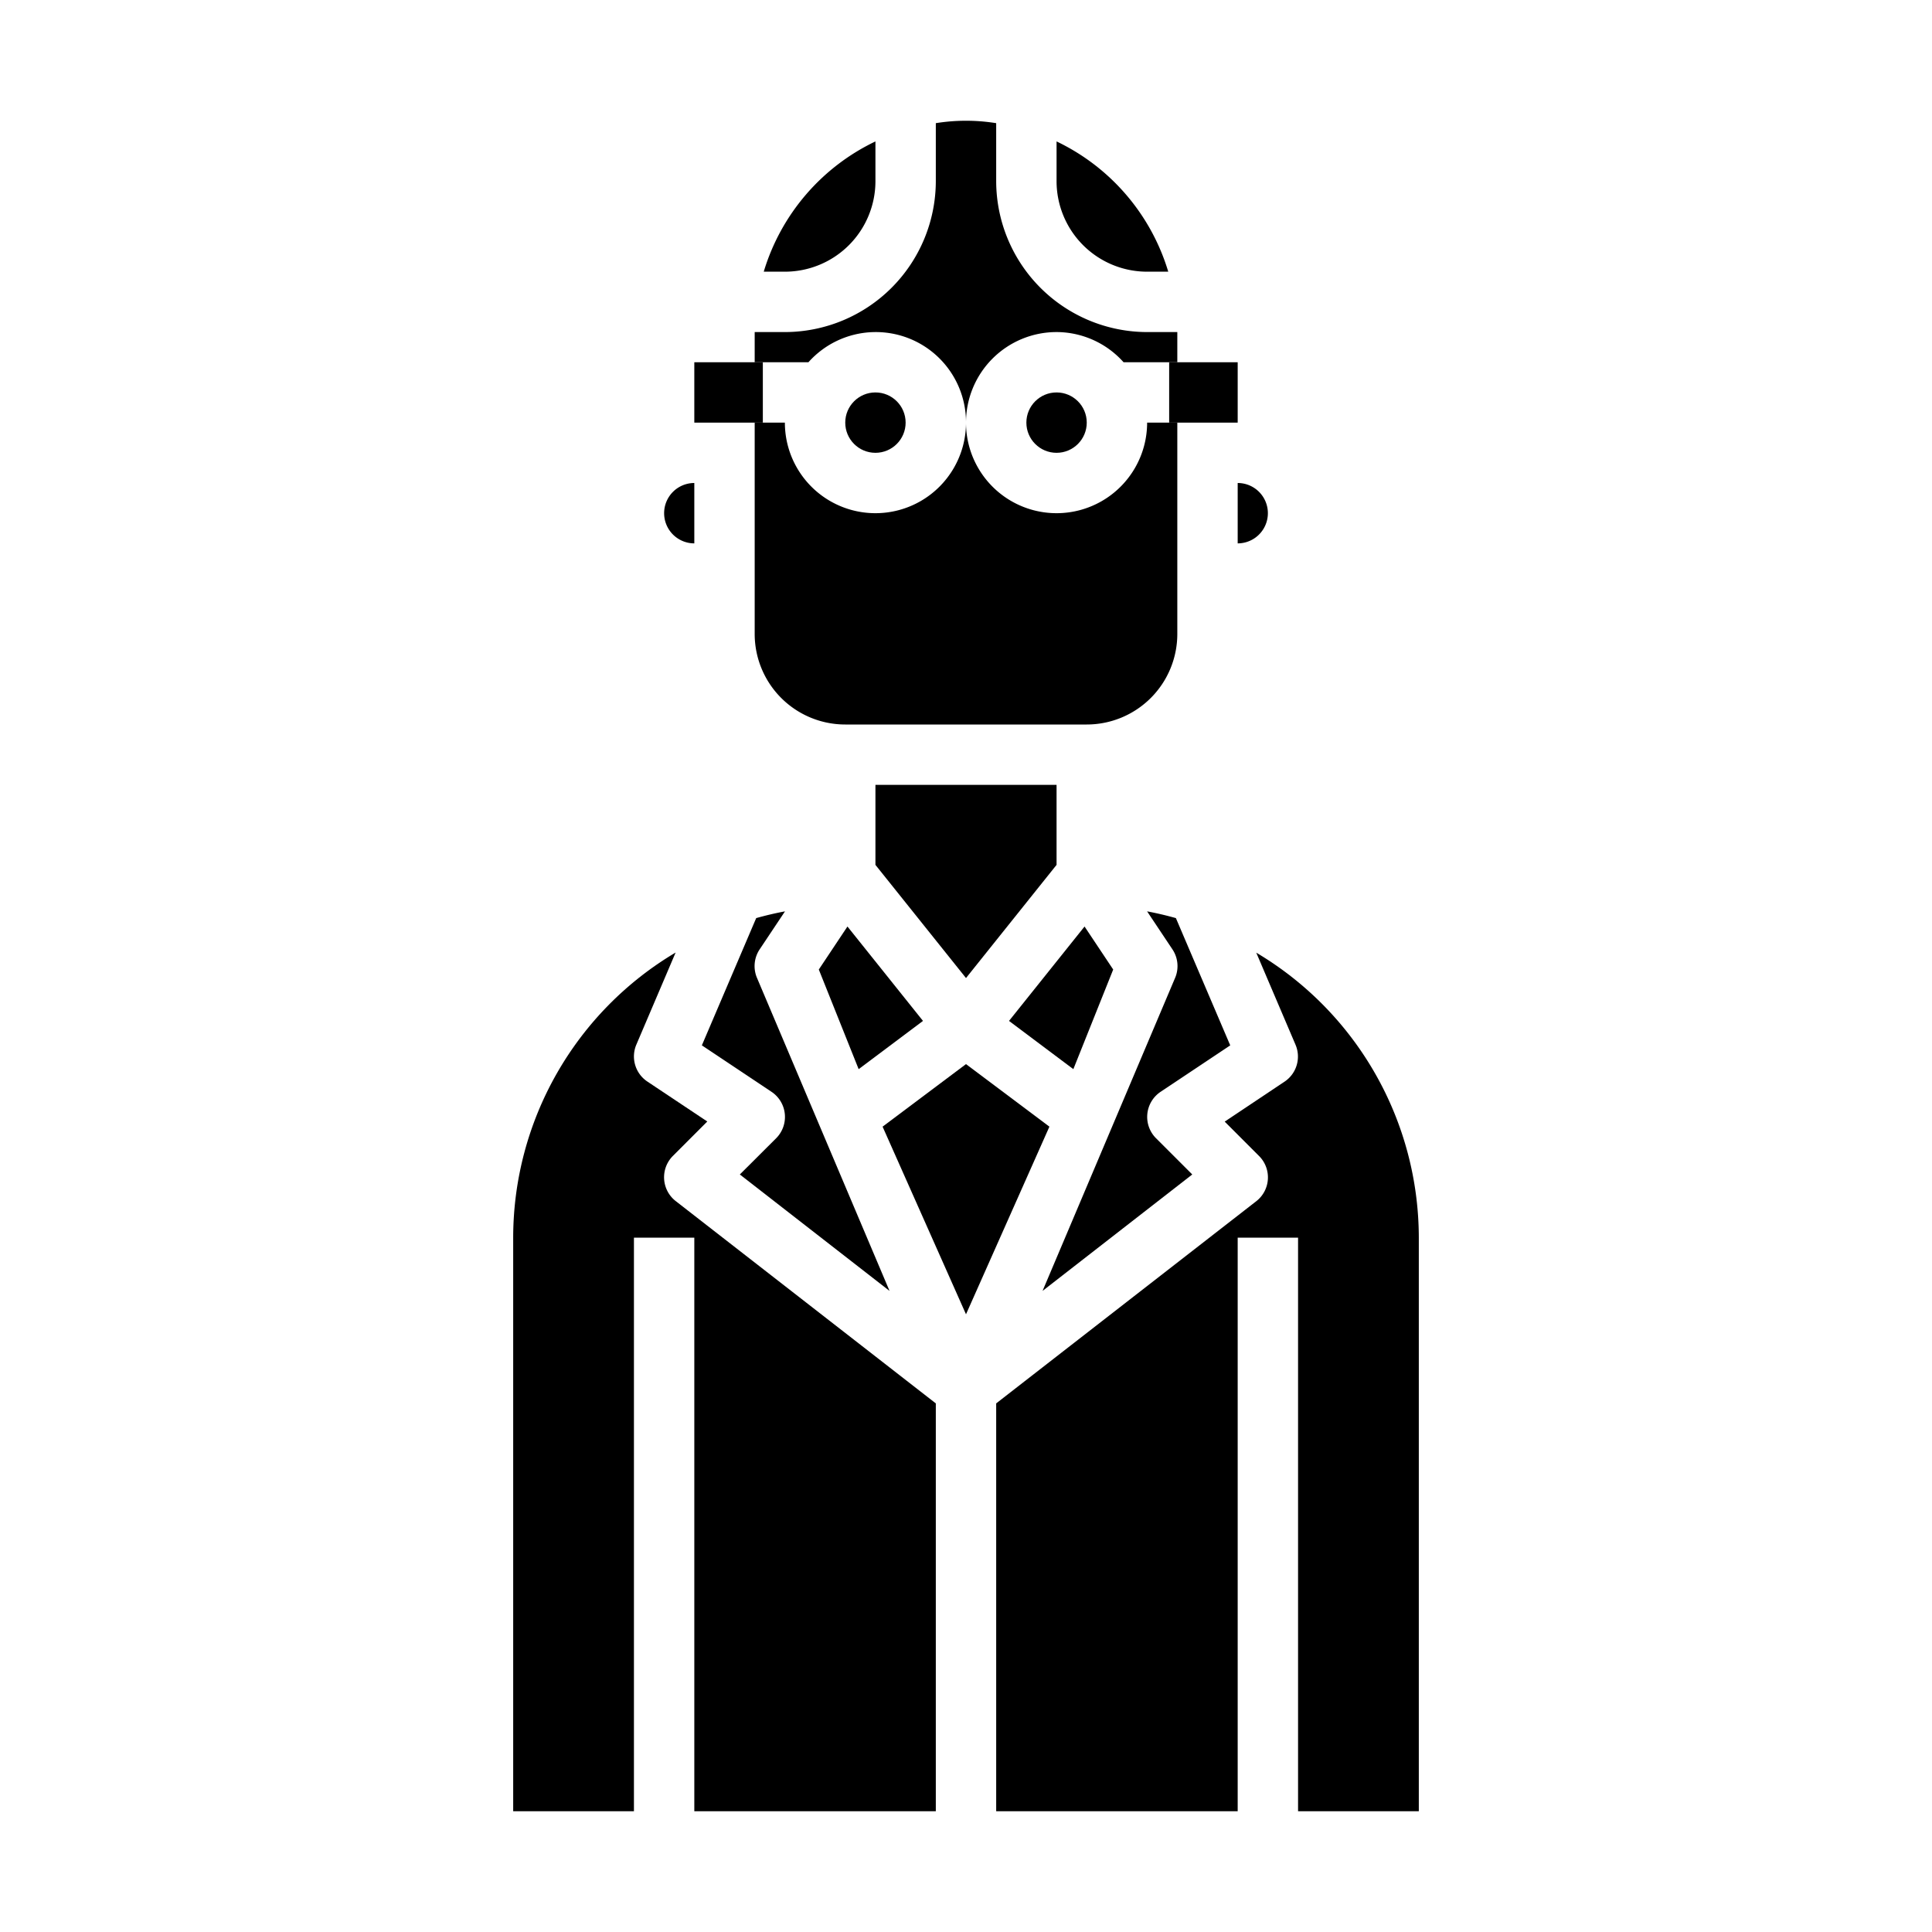 <svg xmlns="http://www.w3.org/2000/svg" viewBox="0 0 64 64" x="0px" y="0px"><g><rect x="38.73" y="12" width="2.27" height="2"></rect><rect x="23" y="12" width="2.27" height="2"></rect><path d="M40.753,34.629l-1.8-4.216c-.313-.087-.63-.163-.954-.223l.837,1.255a1,1,0,0,1,.1.927l-4.4,10.391,4.959-3.857-1.2-1.2a1,1,0,0,1,.152-1.539Z"></path><path d="M26,9a3,3,0,0,0,3-3V4.685A7.024,7.024,0,0,0,25.3,9Z"></path><path d="M38,9h.7A7.024,7.024,0,0,0,35,4.685V6A3,3,0,0,0,38,9Z"></path><circle cx="29" cy="14" r="1"></circle><path d="M31,60V46.489l-8.614-6.7a1,1,0,0,1-.093-1.5l1.137-1.138-1.985-1.323a1,1,0,0,1-.364-1.226l1.3-3.048A10.994,10.994,0,0,0,17,41V60h4V41h2V60Z"></path><path d="M47,60V41a10.994,10.994,0,0,0-5.385-9.442l1.3,3.048a1,1,0,0,1-.364,1.226L40.57,37.155l1.137,1.138a1,1,0,0,1-.093,1.5L33,46.489V60h8V41h2V60Z"></path><path d="M35,11a2.985,2.985,0,0,1,2.22,1H39V11H38a5.006,5.006,0,0,1-5-5V4.08a6.29,6.29,0,0,0-2,0V6a5.006,5.006,0,0,1-5,5H25v1h1.78A2.989,2.989,0,0,1,32,14,3,3,0,0,1,35,11Z"></path><path d="M26,14H25v7a3,3,0,0,0,3,3h8a3,3,0,0,0,3-3V14H38a3,3,0,0,1-6,0,3,3,0,0,1-6,0Z"></path><polygon points="35 28.65 35 26 29 26 29 28.65 32 32.399 35 28.65"></polygon><path d="M22,17a1,1,0,0,0,1,1V16A1,1,0,0,0,22,17Z"></path><path d="M24.508,38.906l4.959,3.857-4.4-10.391a1,1,0,0,1,.1-.927l.837-1.255c-.324.06-.641.136-.954.223l-1.8,4.216,2.308,1.539a1,1,0,0,1,.152,1.539Z"></path><polygon points="34.763 37.322 32 35.25 29.237 37.322 32 43.538 34.763 37.322"></polygon><circle cx="35" cy="14" r="1"></circle><polygon points="28.073 30.692 27.124 32.117 28.444 35.417 30.575 33.819 28.073 30.692"></polygon><path d="M41,16v2a1,1,0,0,0,0-2Z"></path><polygon points="36.876 32.117 35.927 30.692 33.425 33.819 35.556 35.417 36.876 32.117"></polygon></g></svg>